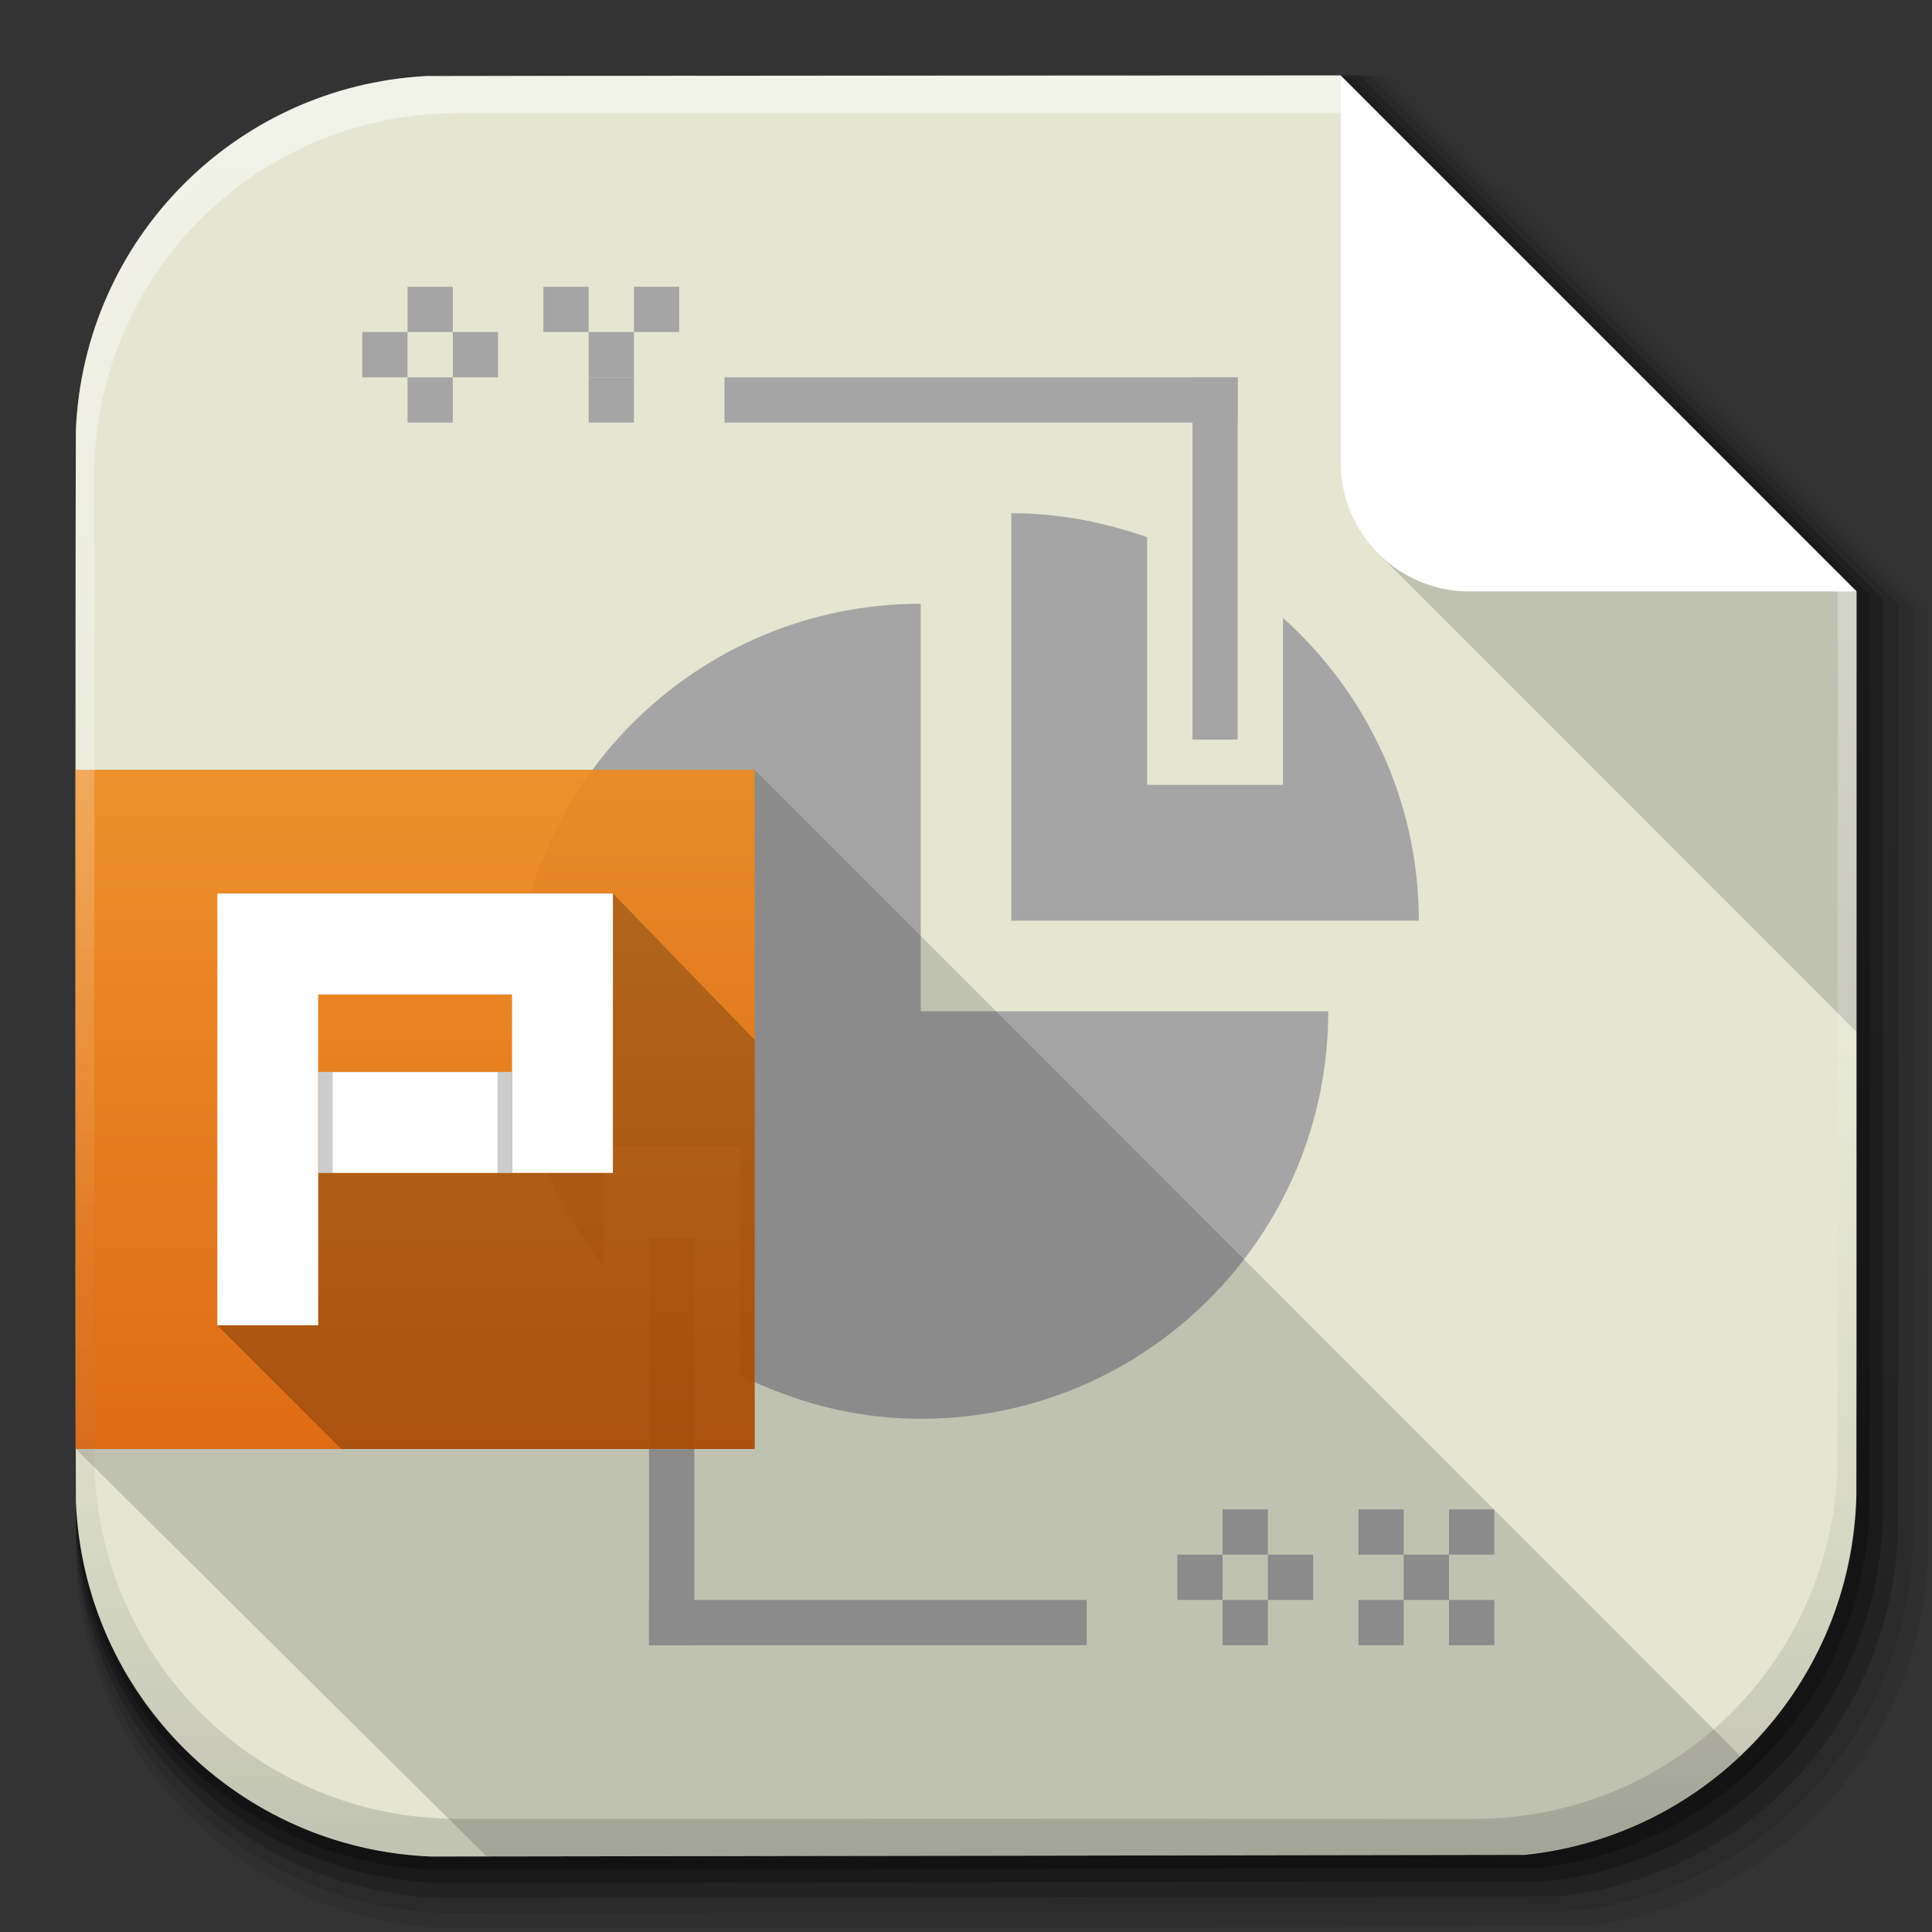 <?xml version="1.0" encoding="UTF-8" standalone="no"?>
<!-- Created with Inkscape (http://www.inkscape.org/) -->

<svg
   xmlns:dc="http://purl.org/dc/elements/1.1/"
   xmlns:cc="http://creativecommons.org/ns#"
   xmlns:rdf="http://www.w3.org/1999/02/22-rdf-syntax-ns#"
   xmlns:svg="http://www.w3.org/2000/svg"
   xmlns="http://www.w3.org/2000/svg"
   xmlns:xlink="http://www.w3.org/1999/xlink"
   xmlns:sodipodi="http://sodipodi.sourceforge.net/DTD/sodipodi-0.dtd"
   xmlns:inkscape="http://www.inkscape.org/namespaces/inkscape"
   inkscape:export-ydpi="100"
   inkscape:export-xdpi="100"
   inkscape:export-filename="/home/alecive/Scrivania/firefoxTest1.png"
   sodipodi:docname="file-pres.svg"
   inkscape:version="0.48.3.1 r9886"
   version="1.1"
   id="svg2"
   height="512"
   width="512">
  <rect width="100%" height="100%" fill="#333333" stroke="none"/>
  <sodipodi:namedview
     id="base"
     pagecolor="#ffffff"
     bordercolor="#666666"
     borderopacity="1.0"
     inkscape:pageopacity="0.0"
     inkscape:pageshadow="2"
     inkscape:zoom="0.42997693"
     inkscape:cx="244"
     inkscape:cy="244.00004"
     inkscape:document-units="px"
     inkscape:current-layer="svg2"
     showgrid="false"
     inkscape:window-width="1375"
     inkscape:window-height="876"
     inkscape:window-x="1431"
     inkscape:window-y="24"
     inkscape:window-maximized="1"
     inkscape:object-paths="false"
     inkscape:snap-intersection-paths="false"
     inkscape:object-nodes="true"
     inkscape:snap-smooth-nodes="true"
     inkscape:snap-nodes="true" />
  <defs
     id="defs4">
    <linearGradient
       id="linearGradient4917"
       y2="44.984"
       gradientUnits="userSpaceOnUse"
       x2="19.36"
       y1="21.031"
       x1="19.245">
      <stop
         id="stop4919"
         style="stop-color:#fafafa;stop-opacity:1"
         offset="0" />
      <stop
         id="stop4921"
         style="stop-color:#f5f5f5;stop-opacity:1;"
         offset="1" />
    </linearGradient>
    <linearGradient
       x1="19.245"
       y1="21.031"
       x2="19.36"
       gradientUnits="userSpaceOnUse"
       y2="44.984"
       id="linearGradient2460">
      <stop
         offset="0"
         style="stop-color:#ffffff;stop-opacity:1;"
         id="stop3602" />
      <stop
         offset="1"
         style="stop-color:#f5f5f5;stop-opacity:1;"
         id="stop3604" />
    </linearGradient>
    <linearGradient
       x1="45.448"
       y1="92.54"
       x2="45.448"
       y2="7.017"
       id="ButtonShadow-0-1-1-5-9"
       gradientUnits="userSpaceOnUse"
       gradientTransform="matrix(1.006,0,0,0.994,100,0)">
      <stop
         id="stop3750-8-9-3-6-4"
         style="stop-color:#000000;stop-opacity:1"
         offset="0" />
      <stop
         id="stop3752-5-6-4-2-9"
         style="stop-color:#000000;stop-opacity:0.588"
         offset="1" />
    </linearGradient>
    <linearGradient
       inkscape:collect="always"
       xlink:href="#linearGradient3737-9"
       id="linearGradient4084-8"
       gradientUnits="userSpaceOnUse"
       gradientTransform="translate(-753.587,-30.143)"
       x1="993.439"
       y1="51.512"
       x2="988.786"
       y2="363.738" />
    <linearGradient
       id="linearGradient3737-9">
      <stop
         id="stop3739-7"
         style="stop-color:#ffffff;stop-opacity:1"
         offset="0" />
      <stop
         id="stop3741-4"
         style="stop-color:#ffffff;stop-opacity:0"
         offset="1" />
    </linearGradient>
    <linearGradient
       gradientTransform="translate(-1532.187,330.416)"
       inkscape:collect="always"
       xlink:href="#linearGradient4046-3"
       id="linearGradient4086-12"
       gradientUnits="userSpaceOnUse"
       x1="1764.649"
       y1="155.597"
       x2="1763.69"
       y2="-55.941" />
    <linearGradient
       id="linearGradient4046-3">
      <stop
         id="stop4048-7"
         style="stop-color:#000000;stop-opacity:1;"
         offset="0" />
      <stop
         id="stop4050-73"
         style="stop-color:#ffffff;stop-opacity:0.2"
         offset="1" />
    </linearGradient>
    <radialGradient
       r="216"
       fy="256"
       fx="255.994"
       cy="256"
       cx="255.994"
       gradientTransform="matrix(1.093,0,0,1.093,-23.753,-23.816)"
       gradientUnits="userSpaceOnUse"
       id="radialGradient3210"
       xlink:href="#linearGradient3853"
       inkscape:collect="always" />
    <linearGradient
       id="linearGradient3853"
       gradientUnits="userSpaceOnUse"
       x1="64.478"
       y1="56.301"
       x2="78.466"
       y2="48.085">
      <stop
         offset="0"
         style="stop-color:#f4b400;stop-opacity:1;"
         id="stop3857" />
      <stop
         offset="1"
         style="stop-color:#ffc41d;stop-opacity:1;"
         id="stop3859" />
    </linearGradient>
    <linearGradient
       inkscape:collect="always"
       xlink:href="#ButtonShadow-0-1-1-5-9"
       id="linearGradient5925"
       gradientUnits="userSpaceOnUse"
       gradientTransform="matrix(1.007,0,0,1.007,261.627,527.411)"
       x1="-112.345"
       y1="572.447"
       x2="-109.975"
       y2="107.9" />
    <linearGradient
       inkscape:collect="always"
       xlink:href="#ButtonShadow-0-1-1-5-9"
       id="linearGradient5927"
       gradientUnits="userSpaceOnUse"
       gradientTransform="matrix(1.032,0,0,1.032,268.778,524.784)"
       x1="-112.345"
       y1="572.447"
       x2="-109.975"
       y2="107.9" />
    <linearGradient
       inkscape:collect="always"
       xlink:href="#ButtonShadow-0-1-1-5-9"
       id="linearGradient5929"
       gradientUnits="userSpaceOnUse"
       gradientTransform="matrix(1.015,0,0,1.015,263.804,526.611)"
       x1="-112.345"
       y1="572.447"
       x2="-109.975"
       y2="107.9" />
    <linearGradient
       inkscape:collect="always"
       xlink:href="#ButtonShadow-0-1-1-5-9"
       id="linearGradient5931"
       gradientUnits="userSpaceOnUse"
       gradientTransform="matrix(1.023,0,0,1.023,266.292,525.697)"
       x1="-112.345"
       y1="572.447"
       x2="-109.975"
       y2="107.9" />
    <linearGradient
       inkscape:collect="always"
       xlink:href="#ButtonShadow-0-1-1-5-9"
       id="linearGradient5933"
       gradientUnits="userSpaceOnUse"
       gradientTransform="matrix(1.04,0,0,1.04,271.266,523.87)"
       x1="-112.345"
       y1="572.447"
       x2="-109.975"
       y2="107.9" />
    <linearGradient
       y2="20"
       x2="393.656"
       y1="492"
       x1="390.75"
       gradientUnits="userSpaceOnUse"
       id="linearGradient5443-2"
       xlink:href="#linearGradient4631-1"
       inkscape:collect="always" />
    <linearGradient
       inkscape:collect="always"
       id="linearGradient4631-1">
      <stop
         style="stop-color:#3055c2;stop-opacity:1"
         offset="0"
         id="stop4633-8" />
      <stop
         style="stop-color:#4f79e3;stop-opacity:1"
         offset="1"
         id="stop4635-3" />
    </linearGradient>
    <linearGradient
       inkscape:collect="always"
       xlink:href="#linearGradient3104-5"
       id="linearGradient8896"
       gradientUnits="userSpaceOnUse"
       gradientTransform="translate(-1.982,-3.047)"
       x1="22.004"
       y1="47.813"
       x2="22.004"
       y2="3.364" />
    <linearGradient
       id="linearGradient3104-5">
      <stop
         offset="0"
         style="stop-color:#aaaaaa;stop-opacity:1"
         id="stop3106-2" />
      <stop
         offset="1"
         style="stop-color:#c8c8c8;stop-opacity:1"
         id="stop3108-5" />
    </linearGradient>
    <linearGradient
       gradientUnits="userSpaceOnUse"
       y2="23"
       x2="23"
       y1="13"
       x1="23"
       id="linearGradient3894"
       xlink:href="#linearGradient3888"
       inkscape:collect="always" />
    <linearGradient
       id="linearGradient3888">
      <stop
         id="stop3890"
         offset="0"
         style="stop-color:#808080;stop-opacity:1;" />
      <stop
         style="stop-color:#e6e6e6;stop-opacity:1"
         offset="0.7"
         id="stop3896" />
      <stop
         id="stop3892"
         offset="1"
         style="stop-color:#999999;stop-opacity:1" />
    </linearGradient>
    <linearGradient
       id="linearGradient3934">
      <stop
         style="stop-color:#5a5a5a;stop-opacity:1;"
         offset="0"
         id="stop3936" />
      <stop
         style="stop-color:#c8c8c8;stop-opacity:1;"
         offset="1"
         id="stop3940" />
    </linearGradient>
    <linearGradient
       gradientTransform="translate(-1.5955298e-5,1.9561987e-5)"
       inkscape:collect="always"
       xlink:href="#linearGradient947"
       id="linearGradient1516"
       x1="390.75"
       y1="492"
       x2="393.656"
       y2="20"
       gradientUnits="userSpaceOnUse" />
    <linearGradient
       id="linearGradient947"
       inkscape:collect="always">
      <stop
         id="stop949"
         offset="0"
         style="stop-color:#e36203;stop-opacity:1" />
      <stop
         id="stop951"
         offset="1"
         style="stop-color:#f38b1e;stop-opacity:1" />
    </linearGradient>
    <linearGradient
       y2="135.879"
       x2="208.306"
       y1="315.879"
       x1="208.306"
       gradientTransform="translate(-8.299,68.121)"
       gradientUnits="userSpaceOnUse"
       id="linearGradient12676-3"
       xlink:href="#linearGradient947-7"
       inkscape:collect="always" />
    <linearGradient
       id="linearGradient947-7"
       inkscape:collect="always">
      <stop
         id="stop949-6"
         offset="0"
         style="stop-color:#e36203;stop-opacity:1" />
      <stop
         id="stop951-6"
         offset="1"
         style="stop-color:#f38b1e;stop-opacity:1" />
    </linearGradient>
    <linearGradient
       inkscape:collect="always"
       xlink:href="#linearGradient947-7"
       id="linearGradient12693"
       gradientUnits="userSpaceOnUse"
       gradientTransform="translate(-20,-20)"
       x1="390.75"
       y1="492"
       x2="393.656"
       y2="20" />
    <linearGradient
       y2="20"
       x2="393.656"
       y1="492"
       x1="390.75"
       gradientTransform="matrix(0.381,0,0,0.381,651.834,344.453)"
       gradientUnits="userSpaceOnUse"
       id="linearGradient12715"
       xlink:href="#linearGradient947"
       inkscape:collect="always" />
    <linearGradient
       x1="244"
       y1="376"
       x2="244"
       y2="160"
       id="linearGradient4690"
       xlink:href="#linearGradient4684"
       gradientUnits="userSpaceOnUse" />
    <linearGradient
       id="linearGradient4684">
      <stop
         id="stop4686"
         style="stop-color:#ee5a3a;stop-opacity:1"
         offset="0" />
      <stop
         id="stop4688"
         style="stop-color:#f67528;stop-opacity:1"
         offset="1" />
    </linearGradient>
    <linearGradient
       gradientTransform="matrix(1.333,0,0,1.333,-42.667,-53.333)"
       y2="40"
       x2="43.25"
       y1="64"
       x1="43.25"
       gradientUnits="userSpaceOnUse"
       id="linearGradient3165"
       xlink:href="#linearGradient4684"
       inkscape:collect="always" />
    <linearGradient
       x1="268"
       y1="244"
       x2="340"
       y2="163.75"
       id="linearGradient4698"
       xlink:href="#linearGradient4692"
       gradientUnits="userSpaceOnUse" />
    <linearGradient
       id="linearGradient4692">
      <stop
         id="stop4694"
         style="stop-color:#ffa01f;stop-opacity:1"
         offset="0" />
      <stop
         id="stop4696"
         style="stop-color:#fbce4d;stop-opacity:1"
         offset="1" />
    </linearGradient>
    <linearGradient
       gradientTransform="matrix(0.345,-1.288,1.288,0.345,-82.155,54.178)"
       y2="57.796"
       x2="56"
       y1="57.796"
       x1="44"
       gradientUnits="userSpaceOnUse"
       id="linearGradient3182"
       xlink:href="#linearGradient4692"
       inkscape:collect="always" />
  </defs>
  <g
     id="layer1"
     inkscape:groupmode="layer"
     inkscape:label="Livello 1"
     transform="translate(0,-540.362)" />
  <g
     id="g2036"
     transform="matrix(1.1,0,0,0.444,95.081,256.393)">
    <g
       id="g3712"
       style="opacity:0.4"
       transform="matrix(1.053,0,0,1.286,-1.263,-13.429)" />
  </g>
  <g
     transform="translate(97.481,231.282)"
     id="g3541" />
  <g
     transform="translate(97.481,231.282)"
     id="g3536" />
  <g
     id="g5918"
     transform="translate(54.089,-616.042)">
    <path
       id="path5873"
       d="m 60.99,1111.542 144.328,-0.206 147.527,-0.241 c 49.041,-5.122 87.225,-45.726 88.537,-95.85 9e-4,-0.035 -9e-4,-0.069 0,-0.103 9e-4,-0.414 -8e-4,-0.647 0,-1.067 0.042,-21.503 0.034,-49.942 0.034,-87.765 l 0,-152.514 -68.862,-68.877 -68.897,-68.877 -152.824,0.069 c -40.253,0.017 -69.341,0.041 -91.323,0.103 -50.89,2.755 -91.336,43.548 -93.49,94.611 -0.099,30.63 -0.103,74.757 -0.103,143.018 0,68.269 0.005,112.388 0.103,143.018 2.175,51.557 43.387,92.644 94.969,94.68 z"
       style="opacity:0.25;color:#000000;fill:url(#linearGradient5925);fill-opacity:1;fill-rule:nonzero;stroke:none;stroke-width:1.5;marker:none;visibility:visible;display:inline;overflow:visible;enable-background:accumulate"
       inkscape:connector-curvature="0" />
    <path
       inkscape:connector-curvature="0"
       style="opacity:0.1;color:#000000;fill:url(#linearGradient5927);fill-opacity:1;fill-rule:nonzero;stroke:none;stroke-width:1.5;marker:none;visibility:visible;display:inline;overflow:visible;enable-background:accumulate"
       d="m 63.289,1123.042 147.819,-0.211 151.095,-0.247 c 50.227,-5.246 89.334,-46.832 90.678,-98.168 9e-4,-0.035 -9e-4,-0.07 0,-0.106 9e-4,-0.424 -8e-4,-0.663 0,-1.092 0.043,-22.023 0.035,-51.15 0.035,-89.888 l 0,-156.202 -70.528,-70.543 -70.563,-70.543 -156.52,0.07 c -41.226,0.018 -71.018,0.042 -93.532,0.106 -52.121,2.821 -93.545,44.601 -95.751,96.9 -0.101,31.371 -0.106,76.565 -0.106,146.477 0,69.92 0.005,115.106 0.106,146.477 2.227,52.804 44.436,94.885 97.266,96.97 z"
       id="path5902" />
    <path
       id="path5906"
       d="m 61.69,1115.042 145.391,-0.208 148.613,-0.243 c 49.402,-5.16 87.867,-46.063 89.189,-96.555 9e-4,-0.035 -9e-4,-0.069 0,-0.104 9e-4,-0.417 -8e-4,-0.652 0,-1.074 0.042,-21.661 0.034,-50.31 0.034,-88.411 l 0,-153.636 -69.369,-69.384 -69.404,-69.384 -153.949,0.069 c -40.549,0.017 -69.851,0.042 -91.995,0.104 -51.264,2.775 -92.009,43.868 -94.178,95.308 -0.099,30.856 -0.104,75.308 -0.104,144.071 0,68.771 0.005,113.215 0.104,144.071 2.191,51.937 43.706,93.326 95.668,95.377 z"
       style="opacity:0.25;color:#000000;fill:url(#linearGradient5929);fill-opacity:1;fill-rule:nonzero;stroke:none;stroke-width:1.5;marker:none;visibility:visible;display:inline;overflow:visible;enable-background:accumulate"
       inkscape:connector-curvature="0" />
    <path
       id="path5910"
       d="m 62.49,1119.042 146.605,-0.21 149.854,-0.245 c 49.815,-5.203 88.601,-46.447 89.933,-97.362 9e-4,-0.035 -9e-4,-0.07 0,-0.105 9e-4,-0.42 -8e-4,-0.657 0,-1.083 0.043,-21.842 0.034,-50.73 0.034,-89.149 l 0,-154.919 -69.948,-69.964 -69.983,-69.964 -155.235,0.07 c -40.888,0.018 -70.434,0.042 -92.764,0.105 -51.693,2.798 -92.777,44.235 -94.965,96.104 -0.1,31.114 -0.105,75.936 -0.105,145.274 0,69.346 0.005,114.16 0.105,145.274 2.209,52.37 44.071,94.105 96.467,96.174 z"
       style="opacity:0.2;color:#000000;fill:url(#linearGradient5931);fill-opacity:1;fill-rule:nonzero;stroke:none;stroke-width:1.5;marker:none;visibility:visible;display:inline;overflow:visible;enable-background:accumulate"
       inkscape:connector-curvature="0" />
    <path
       id="path5914"
       d="m 64.089,1127.042 149.033,-0.213 152.336,-0.249 c 50.64,-5.289 90.068,-47.217 91.423,-98.974 10e-4,-0.036 -9e-4,-0.071 0,-0.106 10e-4,-0.427 -8e-4,-0.668 0,-1.101 0.043,-22.204 0.035,-51.57 0.035,-90.626 l 0,-157.485 -71.107,-71.122 -71.142,-71.122 -157.806,0.071 c -41.565,0.018 -71.601,0.043 -94.3,0.107 -52.549,2.845 -94.314,44.967 -96.538,97.696 -0.102,31.629 -0.107,77.194 -0.107,147.68 0,70.494 0.005,116.051 0.106,147.68 2.245,53.238 44.801,95.664 98.065,97.767 z"
       style="opacity:0.08;color:#000000;fill:url(#linearGradient5933);fill-opacity:1;fill-rule:nonzero;stroke:none;stroke-width:1.5;marker:none;visibility:visible;display:inline;overflow:visible;enable-background:accumulate"
       inkscape:connector-curvature="0" />
  </g>
  <path
     id="rect4121"
     d="m 114.376,492 143.262,-0.205 146.438,-0.239 c 48.679,-5.084 86.58,-45.389 87.883,-95.144 8.9e-4,-0.034 -8.7e-4,-0.068 0,-0.102 8.5e-4,-0.411 -8.2e-4,-0.643 0,-1.059 0.042,-21.345 0.034,-49.574 0.034,-87.119 l 0,-151.391 -68.353,-68.37 -68.388,-68.37 -151.695,0.068 c -39.955,0.017 -68.829,0.041 -90.649,0.102 -50.514,2.735 -90.662,43.227 -92.8,93.915 -0.098,30.405 -0.102,74.207 -0.102,141.965 0,67.766 0.005,111.56 0.102,141.965 2.158,51.177 43.066,91.962 94.268,93.983 z"
     style="color:#000000;fill:#e4e6d2;fill-opacity:1;fill-rule:nonzero;stroke:none;stroke-width:1.5;marker:none;visibility:visible;display:inline;overflow:visible;enable-background:accumulate"
     inkscape:connector-curvature="0" />
  <g
     id="g15244">
    <rect
       style="fill:#a5a5a5;fill-opacity:1;fill-rule:nonzero;stroke:none"
       id="rect4072"
       width="12"
       height="108"
       x="172"
       y="328" />
    <rect
       transform="matrix(0,1,-1,0,0,0)"
       y="-288"
       x="424"
       height="116"
       width="12"
       id="rect4074"
       style="fill:#a5a5a5;fill-opacity:1;fill-rule:nonzero;stroke:none" />
    <path
       id="path3296"
       d="m 244,160 c -59.647,0 -108,48.353 -108,108 0,25.613 9.102,48.986 24,67.5 l 0,-19.5 0,-12 12,0 12,0 12,0 0,12 0,48.375 c 14.506,7.244 30.684,11.625 48,11.625 59.647,0 108,-48.353 108,-108 l -108,0 0,-108 z"
       style="color:#000000;fill:#a5a5a5;fill-opacity:1;fill-rule:nonzero;stroke:none;stroke-width:2.667;marker:none;visibility:visible;display:inline;overflow:visible;enable-background:accumulate"
       inkscape:connector-curvature="0" />
    <path
       id="path4066"
       d="m 268,136 0,108 108,0 c 0,-31.929 -13.974,-60.478 -36,-80.25 l 0,32.25 0,12 -12,0 -12,0 -12,0 0,-12 0,-53.625 c -11.262,-3.981 -23.375,-6.375 -36,-6.375 z"
       style="color:#000000;fill:#a5a5a5;fill-opacity:1;fill-rule:nonzero;stroke:none;stroke-width:2.667;marker:none;visibility:visible;display:inline;overflow:visible;enable-background:accumulate"
       inkscape:connector-curvature="0" />
    <rect
       y="100"
       x="316"
       height="96"
       width="12"
       id="rect4068"
       style="fill:#a5a5a5;fill-opacity:1;fill-rule:nonzero;stroke:none" />
    <rect
       transform="matrix(0,1,-1,0,0,0)"
       style="fill:#a5a5a5;fill-opacity:1;fill-rule:nonzero;stroke:none"
       id="rect4070"
       width="12"
       height="136"
       x="100"
       y="-328" />
    <rect
       y="412"
       x="312"
       height="12"
       width="12"
       id="rect4080"
       style="fill:#a5a5a5;fill-opacity:1;fill-rule:nonzero;stroke:none" />
    <rect
       style="fill:#a5a5a5;fill-opacity:1;fill-rule:nonzero;stroke:none"
       id="rect4082"
       width="12"
       height="12"
       x="336"
       y="412" />
    <rect
       style="fill:#a5a5a5;fill-opacity:1;fill-rule:nonzero;stroke:none"
       id="rect4086"
       width="12"
       height="12"
       x="324"
       y="424" />
    <rect
       y="400"
       x="324"
       height="12"
       width="12"
       id="rect4088"
       style="fill:#a5a5a5;fill-opacity:1;fill-rule:nonzero;stroke:none" />
    <rect
       style="fill:#a5a5a5;fill-opacity:1;fill-rule:nonzero;stroke:none"
       id="rect4094-5"
       width="12"
       height="12"
       x="96"
       y="88" />
    <rect
       y="88"
       x="120"
       height="12"
       width="12"
       id="rect4096-4"
       style="fill:#a5a5a5;fill-opacity:1;fill-rule:nonzero;stroke:none" />
    <rect
       y="100"
       x="108"
       height="12"
       width="12"
       id="rect4100-4"
       style="fill:#a5a5a5;fill-opacity:1;fill-rule:nonzero;stroke:none" />
    <rect
       y="76"
       x="108"
       height="12"
       width="12"
       id="rect4104"
       style="fill:#a5a5a5;fill-opacity:1;fill-rule:nonzero;stroke:none" />
    <rect
       style="fill:#a5a5a5;fill-opacity:1;fill-rule:nonzero;stroke:none"
       id="rect4108"
       width="12"
       height="12"
       x="144"
       y="76" />
    <rect
       y="88"
       x="156"
       height="12"
       width="12"
       id="rect4110"
       style="fill:#a5a5a5;fill-opacity:1;fill-rule:nonzero;stroke:none" />
    <rect
       style="fill:#a5a5a5;fill-opacity:1;fill-rule:nonzero;stroke:none"
       id="rect4116"
       width="12"
       height="12"
       x="156"
       y="100" />
    <rect
       y="76"
       x="168"
       height="12"
       width="12"
       id="rect4118"
       style="fill:#a5a5a5;fill-opacity:1;fill-rule:nonzero;stroke:none" />
    <rect
       y="400"
       x="360"
       height="12"
       width="12"
       id="rect4122"
       style="fill:#a5a5a5;fill-opacity:1;fill-rule:nonzero;stroke:none" />
    <rect
       y="424"
       x="360"
       height="12"
       width="12"
       id="rect4128"
       style="fill:#a5a5a5;fill-opacity:1;fill-rule:nonzero;stroke:none" />
    <rect
       y="412"
       x="372"
       height="12"
       width="12"
       id="rect4130"
       style="fill:#a5a5a5;fill-opacity:1;fill-rule:nonzero;stroke:none" />
    <rect
       style="fill:#a5a5a5;fill-opacity:1;fill-rule:nonzero;stroke:none"
       id="rect4132"
       width="12"
       height="12"
       x="384"
       y="424" />
    <rect
       style="fill:#a5a5a5;fill-opacity:1;fill-rule:nonzero;stroke:none"
       id="rect4134"
       width="12"
       height="12"
       x="384"
       y="400" />
  </g>
  <path
     sodipodi:nodetypes="csccccccc"
     inkscape:connector-curvature="0"
     id="path9782"
     d="M 20.031,204 C 20.028,220.561 20,235.311 20,256.062 20,315.488 20.027,354.306 20.094,384 l 108.875,107.969 128.656,-0.188 146.438,-0.219 c 22.05,-2.303 41.898,-11.858 57.125,-26.219 C 461.188,465.344 200.006,204 200,204 z"
     style="color:#000000;fill:#000000;fill-opacity:0.157;fill-rule:nonzero;stroke:none;stroke-width:1;marker:none;visibility:visible;display:inline;overflow:visible;enable-background:accumulate" />
  <g
     id="g4076"
     transform="translate(-605.519,-353.968)">
    <g
       transform="translate(-926.668,684.384)"
       id="g4038" />
  </g>
  <path
     sodipodi:nodetypes="csccccc"
     inkscape:connector-curvature="0"
     id="path6657"
     d="m 355.25,20 0,102.562 c 0,9.779 4.106,18.582 10.688,24.812 L 492,273.469 492,156.75 423.625,88.375 z"
     style="fill:#000000;fill-opacity:0.157;fill-rule:nonzero;stroke:none" />
  <path
     inkscape:connector-curvature="0"
     d="m 355.253,20 0,102.555 c 0,18.882 15.303,34.185 34.185,34.185 l 102.555,0 -136.74,-136.74"
     style="fill:#ffffff;fill-opacity:1;fill-rule:nonzero;stroke:none"
     id="path24" />
  <rect
     ry="0"
     y="204"
     x="20.006"
     height="180"
     width="180"
     id="rect6962"
     style="opacity:0.9;color:#000000;fill:url(#linearGradient12676-3);fill-opacity:1;fill-rule:nonzero;stroke:none;stroke-width:0.2;marker:none;visibility:visible;display:inline;overflow:visible;enable-background:accumulate" />
  <path
     sodipodi:nodetypes="cccccsscccsccc"
     inkscape:connector-curvature="0"
     style="color:#000000;fill:#e4e6d2;fill-opacity:1;fill-rule:nonzero;stroke:none;stroke-width:1.5;marker:none;visibility:visible;display:inline;overflow:visible;enable-background:accumulate"
     d="m -405.636,486 143.262,-0.205 146.438,-0.239 c 48.679,-5.084 86.581,-45.389 87.883,-95.144 9e-4,-0.034 -9e-4,-0.068 0,-0.102 8e-4,-0.411 -8e-4,-0.643 0,-1.059 0.042,-21.345 0.034,-49.574 0.034,-87.119 l 0,-151.391 -68.353,-68.37 c 0,0 -397.702,-3.901 -403.531,25.716 -0.098,30.405 -0.102,74.207 -0.102,141.965 0,67.766 0.01,111.56 0.102,141.965 2.158,51.177 43.066,91.962 94.268,93.983 z"
     id="path7623" />
  <g
     id="g4076-9"
     transform="translate(-605.519,-353.968)">
    <g
       transform="translate(-926.668,684.384)"
       id="g4038-9">
      <g
         id="g4929">
        <path
           style="opacity:0.5;color:#000000;fill:url(#linearGradient4084-8);fill-opacity:1;fill-rule:nonzero;stroke:none;stroke-width:1.5;marker:none;visibility:visible;display:inline;overflow:visible;enable-background:accumulate"
           d="M 355.25 20 L 203.562 20.062 C 163.607 20.08 134.726 20.095 112.906 20.156 C 108.171 20.413 103.531 21.009 99 21.906 C 97.49 22.205 95.984 22.539 94.5 22.906 C 92.274 23.457 90.069 24.083 87.906 24.781 C 67.002 31.533 49.218 45.066 37.094 62.812 C 36.985 62.971 36.857 63.122 36.75 63.281 C 36.444 63.736 36.143 64.197 35.844 64.656 C 34.226 67.144 32.736 69.706 31.344 72.344 C 28.928 76.923 26.835 81.742 25.156 86.719 C 25.143 86.759 25.139 86.803 25.125 86.844 C 24.643 88.278 24.198 89.724 23.781 91.188 C 23.573 91.919 23.379 92.636 23.188 93.375 C 23.16 93.481 23.121 93.582 23.094 93.688 C 22.931 94.323 22.776 94.984 22.625 95.625 C 22.45 96.37 22.283 97.092 22.125 97.844 C 22.083 98.044 22.041 98.237 22 98.438 C 21.886 98.994 21.792 99.565 21.688 100.125 C 21.547 100.883 21.405 101.642 21.281 102.406 C 21.158 103.171 21.043 103.948 20.938 104.719 C 20.726 106.26 20.546 107.812 20.406 109.375 C 20.266 110.938 20.161 112.51 20.094 114.094 C 19.996 144.499 20 188.304 20 256.062 C 20 323.736 19.997 367.475 20.094 397.875 C 20.094 397.917 20.094 397.99 20.094 398.031 C 20.096 398.094 20.091 398.156 20.094 398.219 C 20.101 398.385 20.117 398.553 20.125 398.719 C 20.228 400.819 20.393 402.906 20.625 404.969 C 20.639 405.095 20.673 405.218 20.688 405.344 C 20.771 406.063 20.87 406.754 20.969 407.469 C 21.067 408.172 21.169 408.864 21.281 409.562 C 21.324 409.832 21.361 410.106 21.406 410.375 C 21.468 410.738 21.528 411.107 21.594 411.469 C 21.633 411.687 21.678 411.907 21.719 412.125 C 21.807 412.591 21.906 413.068 22 413.531 C 22.135 414.195 22.258 414.841 22.406 415.5 C 22.437 415.637 22.469 415.77 22.5 415.906 C 22.558 416.158 22.628 416.405 22.688 416.656 C 22.816 417.198 22.956 417.743 23.094 418.281 C 23.147 418.489 23.196 418.699 23.25 418.906 C 23.402 419.483 23.557 420.053 23.719 420.625 C 23.939 421.404 24.168 422.198 24.406 422.969 C 25.122 425.281 25.904 427.546 26.781 429.781 C 27.062 430.498 27.359 431.229 27.656 431.938 C 27.665 431.959 27.678 431.979 27.688 432 C 27.972 432.677 28.263 433.331 28.562 434 C 28.591 434.064 28.628 434.124 28.656 434.188 C 28.938 434.814 29.206 435.443 29.5 436.062 C 29.55 436.167 29.606 436.271 29.656 436.375 C 29.932 436.951 30.213 437.524 30.5 438.094 C 30.569 438.231 30.649 438.363 30.719 438.5 C 32.163 441.328 33.736 444.09 35.438 446.75 C 36.713 448.745 38.056 450.67 39.469 452.562 C 39.94 453.193 40.421 453.819 40.906 454.438 C 41.877 455.675 42.878 456.905 43.906 458.094 C 61.815 478.79 88.262 491.871 117.875 492 L 120.5 492 C 67.525 491.6 25 448.823 25 395.75 L 25 126.25 C 25 72.927 67.927 30 121.25 30 L 365.25 30 L 355.25 20 z M 487 151.75 L 487 395.75 C 487 446.007 448.872 487.011 399.844 491.562 L 403.031 491.562 C 433.158 488.74 459.248 472.443 475.25 448.719 C 475.691 448.065 476.137 447.415 476.562 446.75 C 476.988 446.085 477.403 445.395 477.812 444.719 C 479.042 442.691 480.198 440.621 481.281 438.5 C 481.642 437.793 481.999 437.092 482.344 436.375 C 482.688 435.658 483.016 434.914 483.344 434.188 C 484.946 430.633 486.353 426.986 487.531 423.219 C 487.557 423.137 487.568 423.051 487.594 422.969 C 488.31 420.656 488.952 418.289 489.5 415.906 C 489.683 415.112 489.837 414.333 490 413.531 C 490.163 412.73 490.325 411.902 490.469 411.094 C 490.612 410.285 490.751 409.472 490.875 408.656 C 490.915 408.394 490.962 408.138 491 407.875 C 491.079 407.321 491.149 406.776 491.219 406.219 C 491.244 406.021 491.257 405.823 491.281 405.625 C 491.355 405.002 491.437 404.377 491.5 403.75 C 491.514 403.615 491.518 403.478 491.531 403.344 C 491.598 402.643 491.666 401.955 491.719 401.25 C 491.723 401.188 491.714 401.124 491.719 401.062 C 491.766 400.409 491.809 399.751 491.844 399.094 C 491.85 398.98 491.869 398.864 491.875 398.75 C 491.876 398.74 491.875 398.729 491.875 398.719 C 491.914 397.951 491.948 397.179 491.969 396.406 C 491.97 396.372 491.968 396.347 491.969 396.312 C 491.969 396.264 491.969 396.231 491.969 396.188 C 491.977 395.874 491.964 395.564 491.969 395.25 C 491.99 384.578 491.997 372.2 492 357.781 C 492.003 343.363 492 326.897 492 308.125 L 492 156.75 L 487 151.75 z "
           transform="translate(1532.187,-330.416)"
           id="rect6809-2-3" />
        <path
           style="opacity:0.15;color:#000000;fill:url(#linearGradient4086-12);fill-opacity:1;fill-rule:nonzero;stroke:none;stroke-width:1.5;marker:none;visibility:visible;display:inline;overflow:visible;enable-background:accumulate"
           d="M 112.906 20.156 C 108.171 20.413 103.531 21.009 99 21.906 C 97.49 22.205 95.984 22.539 94.5 22.906 C 92.274 23.457 90.069 24.083 87.906 24.781 C 85.744 25.48 83.624 26.253 81.531 27.094 C 71.763 31.017 62.783 36.454 54.875 43.125 C 49.791 47.414 45.15 52.209 41.031 57.438 C 39.658 59.18 38.348 60.977 37.094 62.812 C 36.984 62.973 36.859 63.12 36.75 63.281 C 36.444 63.736 36.143 64.197 35.844 64.656 C 35.035 65.9 34.253 67.187 33.5 68.469 C 33.333 68.753 33.164 69.026 33 69.312 C 32.793 69.673 32.609 70.043 32.406 70.406 C 32.221 70.738 32.025 71.072 31.844 71.406 C 31.673 71.721 31.511 72.027 31.344 72.344 C 30.996 73.003 30.646 73.675 30.312 74.344 C 29.646 75.68 29.013 77.035 28.406 78.406 C 27.526 80.394 26.687 82.413 25.938 84.469 C 25.912 84.539 25.901 84.617 25.875 84.688 C 25.62 85.393 25.365 86.1 25.125 86.812 C 25.119 86.831 25.131 86.856 25.125 86.875 C 24.647 88.3 24.195 89.734 23.781 91.188 C 23.763 91.25 23.737 91.312 23.719 91.375 C 23.53 92.044 23.363 92.701 23.188 93.375 C 23.158 93.49 23.123 93.603 23.094 93.719 C 22.933 94.345 22.773 94.994 22.625 95.625 C 22.484 96.224 22.348 96.803 22.219 97.406 C 22.163 97.667 22.117 97.926 22.062 98.188 C 22.043 98.283 22.019 98.374 22 98.469 C 21.889 99.016 21.79 99.575 21.688 100.125 C 21.639 100.384 21.577 100.647 21.531 100.906 C 21.443 101.405 21.362 101.905 21.281 102.406 C 21.231 102.719 21.173 103.03 21.125 103.344 C 21.056 103.799 21 104.261 20.938 104.719 C 20.832 105.489 20.744 106.255 20.656 107.031 C 20.568 107.807 20.476 108.593 20.406 109.375 C 20.267 110.928 20.161 112.489 20.094 114.062 C 20.093 114.073 20.094 114.083 20.094 114.094 C 20.094 114.102 20.094 114.117 20.094 114.125 C 19.996 144.529 20 188.323 20 256.062 C 20 323.754 19.997 367.505 20.094 397.906 C 20.094 397.94 20.094 397.998 20.094 398.031 C 20.096 398.084 20.091 398.135 20.094 398.188 C 20.102 398.375 20.116 398.563 20.125 398.75 C 20.231 400.893 20.417 403.021 20.656 405.125 C 20.659 405.146 20.654 405.167 20.656 405.188 C 20.745 405.96 20.863 406.701 20.969 407.469 C 21.076 408.246 21.187 409.041 21.312 409.812 C 21.423 410.489 21.532 411.172 21.656 411.844 C 21.674 411.938 21.701 412.031 21.719 412.125 C 21.808 412.6 21.904 413.09 22 413.562 C 22.116 414.131 22.218 414.685 22.344 415.25 C 22.395 415.481 22.447 415.707 22.5 415.938 C 22.555 416.18 22.63 416.415 22.688 416.656 C 22.856 417.366 23.035 418.077 23.219 418.781 C 23.23 418.823 23.239 418.865 23.25 418.906 C 23.404 419.492 23.554 420.075 23.719 420.656 C 23.763 420.812 23.799 420.969 23.844 421.125 C 24.023 421.748 24.215 422.382 24.406 423 C 24.441 423.113 24.465 423.231 24.5 423.344 C 24.706 423.999 24.937 424.632 25.156 425.281 C 25.413 426.043 25.663 426.809 25.938 427.562 C 25.952 427.603 25.954 427.647 25.969 427.688 C 26.23 428.401 26.504 429.107 26.781 429.812 C 27.059 430.52 27.363 431.238 27.656 431.938 C 27.669 431.968 27.675 432.001 27.688 432.031 C 27.968 432.7 28.267 433.339 28.562 434 C 28.689 434.282 28.809 434.563 28.938 434.844 C 29.124 435.251 29.308 435.658 29.5 436.062 C 29.55 436.168 29.606 436.27 29.656 436.375 C 29.953 436.993 30.254 437.608 30.562 438.219 C 30.667 438.426 30.769 438.638 30.875 438.844 C 31.185 439.445 31.522 440.031 31.844 440.625 C 32.221 441.322 32.606 442.033 33 442.719 C 33.252 443.159 33.491 443.596 33.75 444.031 C 33.894 444.274 34.041 444.508 34.188 444.75 C 34.597 445.426 35.012 446.085 35.438 446.75 C 36.288 448.079 37.182 449.403 38.094 450.688 C 38.473 451.222 38.86 451.755 39.25 452.281 C 39.388 452.468 39.517 452.659 39.656 452.844 C 39.951 453.236 40.262 453.612 40.562 454 C 40.762 454.258 40.954 454.526 41.156 454.781 C 41.24 454.887 41.323 454.989 41.406 455.094 C 41.732 455.501 42.075 455.91 42.406 456.312 C 42.906 456.919 43.392 457.5 43.906 458.094 C 44.42 458.688 44.941 459.294 45.469 459.875 C 46.525 461.038 47.608 462.171 48.719 463.281 C 49.824 464.386 50.937 465.48 52.094 466.531 C 52.099 466.536 52.119 466.526 52.125 466.531 C 53.869 468.116 55.675 469.637 57.531 471.094 C 74.127 484.121 95.064 491.901 117.875 492 C 118.022 492.001 118.165 492 118.312 492 L 257.625 491.781 L 403.031 491.562 C 433.158 488.742 459.248 472.435 475.25 448.719 C 475.691 448.065 476.137 447.415 476.562 446.75 C 476.861 446.283 477.146 445.816 477.438 445.344 C 477.56 445.145 477.691 444.95 477.812 444.75 C 477.861 444.67 477.889 444.58 477.938 444.5 C 478.297 443.903 478.653 443.324 479 442.719 C 479.788 441.346 480.559 439.945 481.281 438.531 C 481.642 437.824 481.999 437.092 482.344 436.375 C 482.688 435.658 483.016 434.945 483.344 434.219 C 484.326 432.04 485.237 429.823 486.062 427.562 C 486.078 427.519 486.109 427.481 486.125 427.438 C 486.383 426.727 486.601 426 486.844 425.281 C 487.076 424.591 487.314 423.916 487.531 423.219 C 487.554 423.146 487.571 423.072 487.594 423 C 488.31 420.688 488.952 418.32 489.5 415.938 C 489.683 415.143 489.837 414.364 490 413.562 C 490.163 412.761 490.325 411.934 490.469 411.125 C 490.612 410.316 490.751 409.503 490.875 408.688 C 490.916 408.415 490.961 408.148 491 407.875 C 491.078 407.331 491.15 406.797 491.219 406.25 C 491.245 406.042 491.256 405.833 491.281 405.625 C 491.354 405.012 491.438 404.397 491.5 403.781 C 491.515 403.636 491.517 403.489 491.531 403.344 C 491.604 402.581 491.663 401.83 491.719 401.062 C 491.774 400.295 491.837 399.523 491.875 398.75 C 491.914 397.972 491.948 397.189 491.969 396.406 C 491.97 396.372 491.968 396.347 491.969 396.312 C 491.969 396.276 491.969 396.252 491.969 396.219 C 491.977 395.895 491.964 395.574 491.969 395.25 C 491.99 384.578 491.997 372.2 492 357.781 C 492.003 343.363 492 326.897 492 308.125 L 492 156.75 L 487 151.75 L 487 385.75 C 487 439.072 444.072 482 390.75 482 L 121.25 482 C 67.927 482 25 439.072 25 385.75 L 25 116.25 C 25 64.731 65.071 22.926 115.875 20.156 C 115.013 20.159 113.747 20.154 112.906 20.156 z "
           transform="translate(1532.187,-330.416)"
           id="path3981-7" />
      </g>
    </g>
  </g>
  <path
     style="color:#000000;fill:url(#linearGradient12715);fill-opacity:1;fill-rule:nonzero;stroke:none;stroke-width:0.2;marker:none;visibility:visible;display:inline;overflow:visible;enable-background:accumulate"
     d="m 696.965,352.08 c -20.775,0 -37.504,16.729 -37.504,37.504 l 0,8.795 0,96.197 c 0,20.775 16.729,37.504 37.504,37.504 l 104.992,0 c 20.775,0 37.504,-16.729 37.504,-37.504 l 0,-96.197 0,-8.795 c 0,-20.775 -16.729,-37.504 -37.504,-37.504 l -104.992,0 z"
     id="rect5505"
     inkscape:connector-curvature="0" />
  <path
     style="fill:#000000;fill-opacity:0.235;stroke:none"
     d="m 57.594,236.781 0,103.312 0,11.125 L 90.438,384 200,384 l 0,-108.406 -37.562,-38.812 -76.562,0 -1.531,0 z m 26.75,26.781 51.344,0 0,20.531 -49.812,0 -1.531,0 z"
     id="path12847"
     inkscape:connector-curvature="0"
     sodipodi:nodetypes="cccccccccccccccc" />
  <path
     style="fill:#ffffff;fill-opacity:1;stroke:none"
     d="m 57.582,236.797 0,103.3 0,11.106 26.749,0 0,-37.857 0,-49.799 51.349,0 0,20.541 0,26.751 26.749,0 0,-26.751 0,-47.291 -76.546,0 -1.552,0 -26.749,0 z"
     id="path945"
     inkscape:connector-curvature="0" />
  <path
     style="fill:#ffffff;fill-opacity:1;stroke:none"
     d="m 84.332,284.091 0,26.749 51.349,0 0,-26.749 -49.797,0 -1.552,0 z"
     id="path973"
     inkscape:connector-curvature="0" />
  <path
     style="opacity:0.2;fill:#000000;fill-opacity:1;stroke:none"
     d="m 84.336,284.097 0,26.743 3.814,0 0,-26.743 -2.264,0 -1.549,0 z m 47.526,0 0,26.743 3.814,0 0,-26.743 -3.814,0 z"
     id="path11161"
     inkscape:connector-curvature="0" />
</svg>
